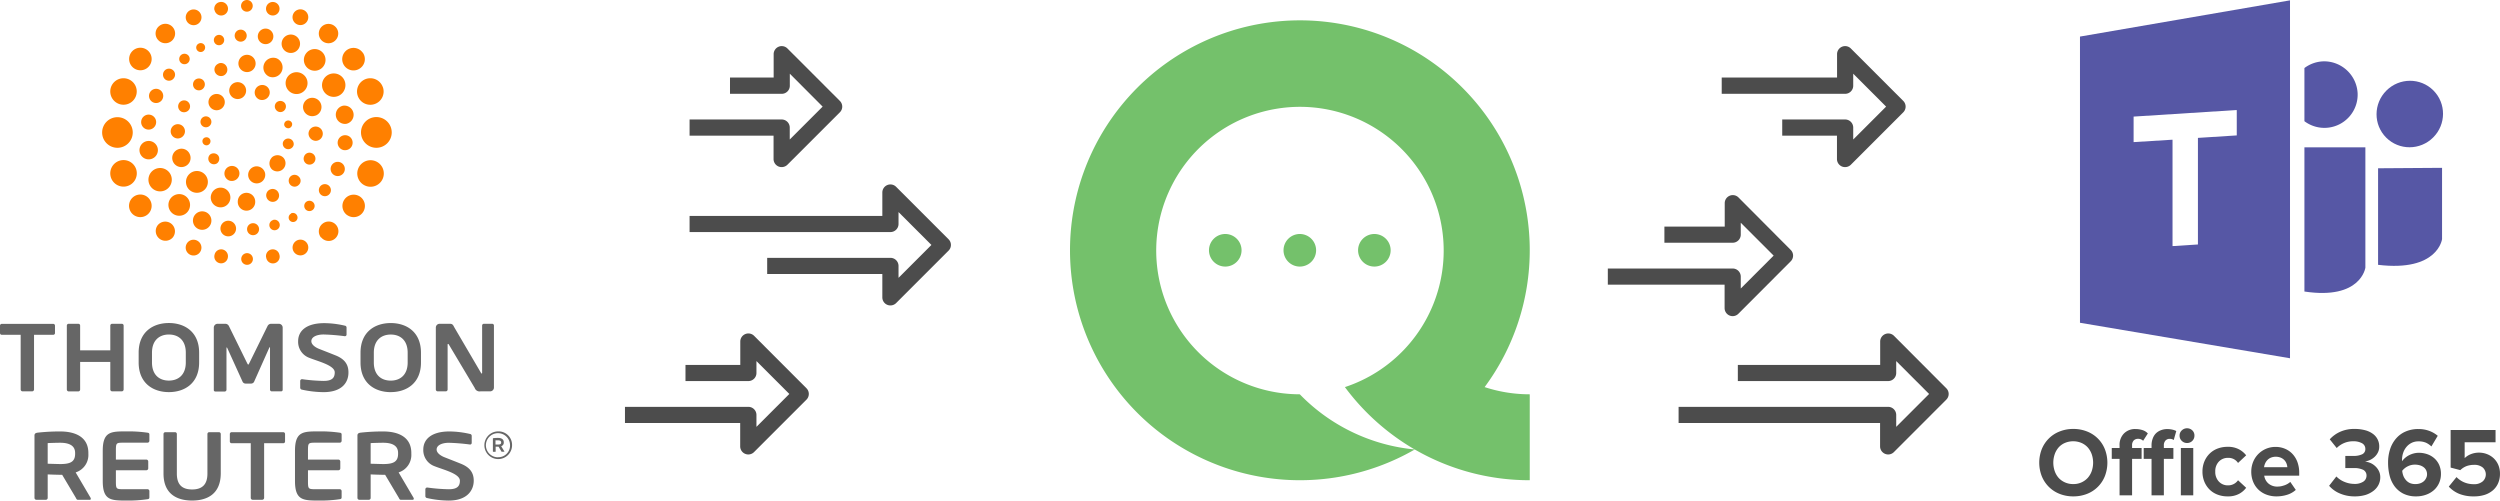<svg xmlns="http://www.w3.org/2000/svg" viewBox="0 0 787.4 157.66"><defs><style>.cls-1{fill:#4c4c4c;}.cls-2{fill:#5657a5;}.cls-3{fill:#74c16b;fill-rule:evenodd;}.cls-4{fill:#666;}.cls-5{fill:#ff8000;}</style></defs><title>partners</title><g id="Layer_2" data-name="Layer 2"><g id="copy_art" data-name="copy+art"><path class="cls-1" d="M653,156.34a11.51,11.51,0,0,1-4.28-.78,10,10,0,0,1-3.4-2.2,10.14,10.14,0,0,1-2.24-3.37,11.77,11.77,0,0,1,0-8.53,10,10,0,0,1,2.24-3.37,9.83,9.83,0,0,1,3.4-2.2,11.32,11.32,0,0,1,4.28-.79,11.44,11.44,0,0,1,4.31.79,9.89,9.89,0,0,1,5.63,5.57,11.77,11.77,0,0,1,0,8.53,9.89,9.89,0,0,1-5.63,5.57A11.63,11.63,0,0,1,653,156.34Zm0-3.88a6,6,0,0,0,4.54-1.93,6.47,6.47,0,0,0,1.26-2.13,8.21,8.21,0,0,0,0-5.36,6.62,6.62,0,0,0-1.26-2.14,5.83,5.83,0,0,0-2-1.41,6.73,6.73,0,0,0-5.14,0,5.69,5.69,0,0,0-2,1.41,6.57,6.57,0,0,0-1.24,2.14,8.21,8.21,0,0,0,0,5.36,6.42,6.42,0,0,0,1.24,2.13,6,6,0,0,0,2,1.41A6.12,6.12,0,0,0,653,152.46Z"/><path class="cls-1" d="M667.58,156V144.52h-2.46V141.1h2.46v-.8a5.07,5.07,0,0,1,1.39-3.78,4.88,4.88,0,0,1,3.63-1.39,7.3,7.3,0,0,1,2.12.31,3.82,3.82,0,0,1,1.76,1.08L675,138.83a2.22,2.22,0,0,0-1.63-.62,1.83,1.83,0,0,0-1.33.52,2.14,2.14,0,0,0-.52,1.57v.8h3v3.42h-3V156Zm10.07,0V144.52h-2.47V141.1h2.47v-.8a6,6,0,0,1,.37-2.17,4.43,4.43,0,0,1,1-1.63,4.55,4.55,0,0,1,1.59-1,5.42,5.42,0,0,1,2-.36,7.26,7.26,0,0,1,1.57.17,4.88,4.88,0,0,1,1.26.45l-.8,2.83a2.12,2.12,0,0,0-1.27-.37,1.73,1.73,0,0,0-1.33.54,2.18,2.18,0,0,0-.51,1.55v.8h3v3.42h-3V156Zm11.17-16.47a2.27,2.27,0,0,1-1.64-.67,2.22,2.22,0,0,1-.7-1.67,2.16,2.16,0,0,1,.7-1.64,2.4,2.4,0,0,1,3.31,0,2.2,2.2,0,0,1,.67,1.64,2.29,2.29,0,0,1-2.34,2.34ZM686.88,156V141.1h3.91V156Z"/><path class="cls-1" d="M701.57,156.34a8.55,8.55,0,0,1-3.17-.57,7.17,7.17,0,0,1-2.5-1.61,7.64,7.64,0,0,1-1.63-2.48,8.27,8.27,0,0,1-.58-3.16,8.17,8.17,0,0,1,.58-3.12,7.53,7.53,0,0,1,1.63-2.48,7.2,7.2,0,0,1,2.5-1.62,8.76,8.76,0,0,1,3.17-.57,7.28,7.28,0,0,1,3.71.84,7,7,0,0,1,2.17,1.84l-2.56,2.4a3.56,3.56,0,0,0-3.14-1.6,3.84,3.84,0,0,0-2.91,1.19,4.34,4.34,0,0,0-1.12,3.12,4.39,4.39,0,0,0,1.12,3.14,3.82,3.82,0,0,0,2.91,1.21,3.77,3.77,0,0,0,1.82-.44,3.7,3.7,0,0,0,1.32-1.17l2.56,2.37a6.68,6.68,0,0,1-2.17,1.88A7.28,7.28,0,0,1,701.57,156.34Z"/><path class="cls-1" d="M717,156.34a8.76,8.76,0,0,1-3.15-.55,7.36,7.36,0,0,1-2.53-1.57,7.17,7.17,0,0,1-1.66-2.46,8.42,8.42,0,0,1-.6-3.24,8.16,8.16,0,0,1,.57-3,7.55,7.55,0,0,1,7.12-4.76,7.54,7.54,0,0,1,3,.61,6.81,6.81,0,0,1,2.35,1.67,7.5,7.5,0,0,1,1.53,2.59,9.76,9.76,0,0,1,.53,3.32v.87H713.14a4,4,0,0,0,1.28,2.43,4.22,4.22,0,0,0,3,1,5.49,5.49,0,0,0,1-.1,8.39,8.39,0,0,0,1.09-.3,5.21,5.21,0,0,0,1-.46,4.9,4.9,0,0,0,.84-.61l1.73,2.52a7.25,7.25,0,0,1-2.74,1.54A11,11,0,0,1,717,156.34Zm3.42-9.2a4,4,0,0,0-.25-1.11,3.3,3.3,0,0,0-.64-1.06,3.43,3.43,0,0,0-1.13-.8,4.24,4.24,0,0,0-3.23,0,3.33,3.33,0,0,0-1.09.79,3.62,3.62,0,0,0-.68,1.06,3.89,3.89,0,0,0-.31,1.14Z"/><path class="cls-1" d="M741.68,156.34a11.65,11.65,0,0,1-4.91-1,9.06,9.06,0,0,1-3.19-2.34l2.28-2.93a7.45,7.45,0,0,0,2.62,1.73,8.17,8.17,0,0,0,3,.61,4.9,4.9,0,0,0,2.88-.72,2.24,2.24,0,0,0,1-1.89,2,2,0,0,0-1-1.8,6.47,6.47,0,0,0-3.13-.57h-1.48l-.66,0-.41,0V143.6h.44l.7,0h1.41a6.28,6.28,0,0,0,2.76-.52,1.77,1.77,0,0,0,1-1.67,2,2,0,0,0-1.09-1.83,5.63,5.63,0,0,0-2.73-.6,7.26,7.26,0,0,0-5.2,2.13l-2.19-2.74a9.79,9.79,0,0,1,3.2-2.34,10.71,10.71,0,0,1,4.65-.93,12.38,12.38,0,0,1,3.23.39,7.12,7.12,0,0,1,2.44,1.11,4.81,4.81,0,0,1,2.06,4.07,4,4,0,0,1-.38,1.77,4.85,4.85,0,0,1-1,1.39,5.71,5.71,0,0,1-1.43,1,6.69,6.69,0,0,1-1.66.53,7.46,7.46,0,0,1,1.63.43,5.29,5.29,0,0,1,1.55,1,5.19,5.19,0,0,1,1.16,1.51,4.43,4.43,0,0,1,.46,2,5.24,5.24,0,0,1-.57,2.43,5.6,5.6,0,0,1-1.63,1.91A8.15,8.15,0,0,1,745,155.9,11.9,11.9,0,0,1,741.68,156.34Z"/><path class="cls-1" d="M761,156.34a8.83,8.83,0,0,1-4-.84,7.9,7.9,0,0,1-2.76-2.28,9.59,9.59,0,0,1-1.59-3.36,16.41,16.41,0,0,1-.5-4.11,13.53,13.53,0,0,1,.64-4.28,9.69,9.69,0,0,1,1.87-3.35,8.18,8.18,0,0,1,3-2.2,9.87,9.87,0,0,1,4.06-.79,9.59,9.59,0,0,1,3.42.59,8.84,8.84,0,0,1,2.65,1.54l-2,3.35a6.16,6.16,0,0,0-1.77-1.2,5.94,5.94,0,0,0-2.33-.4,4.77,4.77,0,0,0-2.08.45,5,5,0,0,0-1.61,1.23,5.91,5.91,0,0,0-1.07,1.85,6.79,6.79,0,0,0-.38,2.29,2.39,2.39,0,0,0,0,.43,6,6,0,0,1,.91-1,6.53,6.53,0,0,1,1.23-.85,7.21,7.21,0,0,1,1.49-.58,6.48,6.48,0,0,1,1.64-.22,8.3,8.3,0,0,1,2.64.43,6.67,6.67,0,0,1,2.23,1.28,6.11,6.11,0,0,1,1.54,2.09,6.92,6.92,0,0,1,.57,2.88,6.84,6.84,0,0,1-.57,2.8,6.52,6.52,0,0,1-1.6,2.24,7.45,7.45,0,0,1-2.48,1.47A9.07,9.07,0,0,1,761,156.34Zm-.24-3.88a4.27,4.27,0,0,0,1.57-.26,3.41,3.41,0,0,0,1.14-.69,3.12,3.12,0,0,0,.7-1,2.51,2.51,0,0,0,.25-1.09,2.88,2.88,0,0,0-.32-1.39,2.79,2.79,0,0,0-.85-.95,3.8,3.8,0,0,0-1.22-.56,5.66,5.66,0,0,0-1.43-.18,4.94,4.94,0,0,0-2.21.51,5.07,5.07,0,0,0-1.79,1.43,6.14,6.14,0,0,0,.32,1.48,4.56,4.56,0,0,0,.76,1.34,3.6,3.6,0,0,0,1.24,1A4.14,4.14,0,0,0,760.71,152.46Z"/><path class="cls-1" d="M779.18,156.34a12,12,0,0,1-4.65-.81,9.19,9.19,0,0,1-3.26-2.27l2.43-3a7.35,7.35,0,0,0,2.43,1.66,7.67,7.67,0,0,0,3,.58,4.05,4.05,0,0,0,2.83-.89,2.94,2.94,0,0,0,0-4.37,4.06,4.06,0,0,0-2.72-.83,6.92,6.92,0,0,0-2.34.38,5.8,5.8,0,0,0-2,1.28l-3.05-.8V135.44H786v3.85h-9.73v5a5.89,5.89,0,0,1,1.93-1.24,6.88,6.88,0,0,1,2.6-.49,7,7,0,0,1,2.49.46,6.53,6.53,0,0,1,2.11,1.31,6.22,6.22,0,0,1,1.45,2.08,6.92,6.92,0,0,1,.54,2.8,7.24,7.24,0,0,1-.59,3,6.16,6.16,0,0,1-1.66,2.24,7.5,7.5,0,0,1-2.6,1.42A10.89,10.89,0,0,1,779.18,156.34Z"/><ellipse class="cls-2" cx="758.99" cy="35.92" rx="10.51" ry="10.43" transform="translate(196.9 547.2) rotate(-45)"/><path class="cls-2" d="M742.56,29.42a10.59,10.59,0,0,0-10.34-10.1,10.46,10.46,0,0,0-6.42,2.11V38.17a10.47,10.47,0,0,0,16.76-8.75Z"/><path class="cls-2" d="M725.8,91.82C743.62,94.52,745,84.3,745,84.3V46.4H725.8Z"/><path class="cls-2" d="M749,83.41c18.86,2.27,20.15-8.1,20.15-8.1V52.86L749,53Z"/><path class="cls-2" d="M655.11,101.66l66.15,11.18V.11L655.11,11.52ZM672,36.72l32.49-2.07v8l-12.23.78V77l-8,.51V44L672,44.76Z"/><path class="cls-3" d="M445.6,141.57a58.13,58.13,0,0,1-36.21-17.38,45.27,45.27,0,1,1,14.2-2.27,72.82,72.82,0,0,0,22,19.65ZM385.91,73.7a5.13,5.13,0,1,1-5.13,5.13,5.13,5.13,0,0,1,5.13-5.13Zm23.48,0a5.13,5.13,0,1,1-5.13,5.13,5.13,5.13,0,0,1,5.13-5.13Zm23.47,0a5.13,5.13,0,1,1-5.12,5.13,5.13,5.13,0,0,1,5.12-5.13Zm12.74,67.87a72.1,72.1,0,0,0,36.21,9.68V124.19a45.43,45.43,0,0,1-14.21-2.27,72.44,72.44,0,0,0,0-86.18,72.9,72.9,0,0,0-22-19.65,72.42,72.42,0,1,0,0,125.48Z"/><path class="cls-4" d="M16.72,105.45h-6v17.21a.6.6,0,0,1-.61.6h-3a.6.6,0,0,1-.6-.6V105.45H.6a.55.55,0,0,1-.6-.53v-2.37A.57.57,0,0,1,.6,102H16.72a.57.57,0,0,1,.6.57v2.37A.55.55,0,0,1,16.72,105.45Zm21.62,17.81h-3a.6.6,0,0,1-.6-.6V114h-9.5v8.68a.59.59,0,0,1-.59.6h-3a.6.6,0,0,1-.6-.6V102.55a.57.57,0,0,1,.6-.57h3a.56.56,0,0,1,.59.57v7.78h9.5v-7.78a.57.57,0,0,1,.6-.57h3a.57.57,0,0,1,.6.57v20.11A.6.6,0,0,1,38.34,123.26Zm14.85.24c-4.94,0-9.52-2.76-9.52-9.35v-3.06c0-6.6,4.58-9.35,9.52-9.35s9.53,2.75,9.53,9.35v3.06C62.72,120.74,58.14,123.5,53.19,123.5Zm5.33-12.41c0-4-2.39-5.73-5.33-5.73s-5.32,1.77-5.32,5.73v3.06c0,4,2.39,5.72,5.32,5.72s5.33-1.76,5.33-5.72Zm30,12.17h-3a.57.57,0,0,1-.48-.6v-13c0-.21,0-.3-.09-.3s-.09.09-.15.18L80,120.3a1.08,1.08,0,0,1-1,.51H77.44a1.08,1.08,0,0,1-1-.51l-4.87-10.71c-.06-.09-.12-.18-.15-.18s-.09.09-.09.3v13a.57.57,0,0,1-.48.6h-3a.46.46,0,0,1-.51-.45V103.18a1.2,1.2,0,0,1,1.2-1.2H71a1.26,1.26,0,0,1,1.1.72l5.75,11.7c.15.27.21.42.34.42s.17-.15.32-.42l5.75-11.7a1.26,1.26,0,0,1,1.11-.72h2.46a1.2,1.2,0,0,1,1.2,1.2v19.63A.47.47,0,0,1,88.53,123.26Zm65.83,0h-3a1.61,1.61,0,0,1-1.83-1.07l-8.12-13.62c-.09-.18-.18-.24-.27-.24s-.15.06-.15.24v14.09a.58.58,0,0,1-.58.6h-2.54a.59.59,0,0,1-.59-.6V103.18a1.19,1.19,0,0,1,1.19-1.2h3.24c.62,0,.95.18,1.32,1l8.45,14.42c.06.15.14.24.24.24s.14-.09.14-.27V102.55a.55.55,0,0,1,.57-.57H155a.55.55,0,0,1,.57.57v19.51A1.2,1.2,0,0,1,154.36,123.26Zm-52.46.25a32.74,32.74,0,0,1-6.77-.78.64.64,0,0,1-.57-.6V120a.57.57,0,0,1,.57-.57h.06a54.27,54.27,0,0,0,6.77.54c2.67,0,3.48-1,3.48-2.69,0-2.24-5.36-3.49-8-4.57a5.36,5.36,0,0,1-3.53-5.24c0-3.3,2.65-5.69,8.23-5.69a29,29,0,0,1,6.48.79.6.6,0,0,1,.54.56v2.22a.51.51,0,0,1-.51.54h-.06a63.93,63.93,0,0,0-6.64-.54c-2.21,0-3.88.78-3.88,2.12,0,1,1.13,1.9,2.46,2.42s3.08,1.21,5.07,2c2.53,1,4.16,2.51,4.16,5.38C109.78,120.28,107.9,123.51,101.9,123.51Zm21.18,0c-4.94,0-9.52-2.76-9.52-9.35v-3.06c0-6.6,4.58-9.35,9.52-9.35s9.52,2.76,9.52,9.35v3.06C132.6,120.74,128,123.5,123.08,123.5Zm5.33-12.41c0-4-2.39-5.73-5.33-5.73s-5.33,1.77-5.33,5.73v3.06c0,4,2.4,5.72,5.33,5.72s5.33-1.76,5.33-5.72ZM28.15,157.41H24.49c-.32,0-.45-.31-.59-.6l-4.32-7.27h-.66c-.79,0-3.21-.08-3.9-.12v7.39a.58.58,0,0,1-.57.6h-3a.6.6,0,0,1-.59-.6V137.17c0-.6.35-.81,1-.9a63.63,63.63,0,0,1,7.1-.38c4.61,0,8.87,1.64,8.87,6.77v.27a5.76,5.76,0,0,1-4,5.86l4.7,8a.39.39,0,0,1,.06.24A.33.33,0,0,1,28.15,157.41Zm-4.49-14.75c0-2.25-1.75-3.21-4.74-3.21-.64,0-3.36.06-3.9.12v6.49c.48,0,3.38.1,3.9.1,3.08,0,4.74-.6,4.74-3.23ZM36.5,151.5c0,2.51.1,2.58,2.36,2.58h7.59a.6.6,0,0,1,.6.6v1.92c0,.42-.15.57-.6.63a40.24,40.24,0,0,1-6.48.42c-5,0-7.61,0-7.61-6.15V142c0-6.17,2.64-6.13,7.61-6.13a42.07,42.07,0,0,1,6.48.41c.45.06.6.21.6.63v1.92a.6.6,0,0,1-.6.6H38.86c-2.26,0-2.36.07-2.36,2.57v2.75h9.59a.61.61,0,0,1,.6.6v2.16a.6.6,0,0,1-.6.6H36.5Zm24,6.15c-4.82,0-9-2.1-9-8.49V136.69a.58.58,0,0,1,.6-.57h3a.57.57,0,0,1,.6.57v12.47c0,3.42,1.58,5,4.81,5s4.82-1.62,4.82-5V136.69a.57.57,0,0,1,.6-.57h3a.58.58,0,0,1,.6.57v12.47C69.48,155.55,65.33,157.65,60.5,157.65ZM89.19,139.6h-6v17.21a.61.61,0,0,1-.61.6h-3a.6.6,0,0,1-.6-.6V139.6h-6a.55.55,0,0,1-.59-.54v-2.37a.57.57,0,0,1,.59-.57H89.19a.57.57,0,0,1,.59.57v2.37A.55.55,0,0,1,89.19,139.6Zm40.69,17.81h-3.66c-.33,0-.45-.31-.6-.6l-4.32-7.27h-.66c-.78,0-3.2-.08-3.9-.12v7.39a.57.57,0,0,1-.56.6h-3a.6.6,0,0,1-.6-.6V137.17c0-.6.36-.81,1-.9a63.77,63.77,0,0,1,7.1-.38c4.61,0,8.87,1.64,8.87,6.77v.27a5.76,5.76,0,0,1-4,5.86l4.71,8a.39.39,0,0,1,.06.24A.34.34,0,0,1,129.88,157.41Zm-4.5-14.75c0-2.25-1.74-3.21-4.74-3.21-.63,0-3.36.06-3.9.12v6.49c.49,0,3.39.1,3.9.1,3.09,0,4.74-.6,4.74-3.23Zm15.93,15a32,32,0,0,1-6.77-.79.63.63,0,0,1-.57-.59v-2.16a.57.57,0,0,1,.57-.57h.06a54.45,54.45,0,0,0,6.77.54c2.67,0,3.48-1,3.48-2.69,0-2.25-5.36-3.49-8-4.57a5.37,5.37,0,0,1-3.53-5.24c0-3.3,2.66-5.7,8.23-5.7a29.6,29.6,0,0,1,6.48.79.6.6,0,0,1,.54.57v2.22a.51.51,0,0,1-.51.54h0a64.59,64.59,0,0,0-6.66-.55c-2.22,0-3.88.78-3.88,2.13,0,1,1.13,1.89,2.46,2.42s3.07,1.2,5.06,2c2.53,1,4.17,2.5,4.17,5.38S147.31,157.66,141.31,157.66ZM97,151.5c0,2.51.09,2.58,2.37,2.58H107a.6.6,0,0,1,.6.6v1.92c0,.42-.15.57-.6.63a40.18,40.18,0,0,1-6.47.42c-5,0-7.62,0-7.62-6.15V142c0-6.17,2.63-6.13,7.62-6.13a42,42,0,0,1,6.47.41c.45.06.6.21.6.63v1.92a.6.6,0,0,1-.6.6H99.37c-2.28,0-2.37.07-2.37,2.57v2.75h9.59a.6.6,0,0,1,.59.6v2.16a.59.59,0,0,1-.59.6H97Zm59.85-15.63a4.36,4.36,0,1,0,4.43,4.35A4.25,4.25,0,0,0,156.85,135.87Zm0,8.16a3.8,3.8,0,1,1,3.79-3.81A3.66,3.66,0,0,1,156.85,144Zm2-1.86-1-1.63a1.17,1.17,0,0,0,.82-1.19v-.06c0-1-.86-1.37-1.8-1.37a12.22,12.22,0,0,0-1.44.08c-.12,0-.19.06-.19.18v4a.12.12,0,0,0,.12.12H156a.12.12,0,0,0,.11-.12v-1.5l.79,0h.13l.88,1.48c0,.06.06.12.12.12h.75a.07.07,0,0,0,.07-.07A.09.09,0,0,0,158.86,142.17Zm-1-2.82c0,.53-.33.66-1,.66l-.79,0v-1.32l.79,0c.61,0,1,.2,1,.65Z"/><path class="cls-5" d="M118.55,46.55a4.84,4.84,0,1,1,4.83-4.85A4.84,4.84,0,0,1,118.55,46.55Zm2.06-19A4.18,4.18,0,1,0,118,32.77,4.17,4.17,0,0,0,120.61,27.5Zm-6.36-10.94a3.55,3.55,0,1,0-.89,4.94A3.53,3.53,0,0,0,114.25,16.56ZM105.4,8.22a3.05,3.05,0,1,0,.41,4.3A3,3,0,0,0,105.4,8.22ZM95.66,3.17a2.48,2.48,0,0,0-2.09,4.5,2.48,2.48,0,1,0,2.09-4.5ZM86.37.67A2.13,2.13,0,1,0,88,3.18,2.13,2.13,0,0,0,86.37.67ZM77.76,0A1.84,1.84,0,1,0,79.6,1.83,1.83,1.83,0,0,0,77.76,0ZM41.81,41.7A4.82,4.82,0,1,0,37,46.55,4.82,4.82,0,0,0,41.81,41.7Zm1.07,11.59a4.18,4.18,0,1,0-2.66,5.28A4.19,4.19,0,0,0,42.88,53.29Zm4.26,9.53a3.56,3.56,0,1,0-.91,4.93A3.55,3.55,0,0,0,47.14,62.82ZM54,70.5a3.06,3.06,0,0,0-4.31.41,3.06,3.06,0,0,0,4.72,3.89A3.07,3.07,0,0,0,54,70.5ZM62,75.74a2.45,2.45,0,0,0-3.28,1.2A2.48,2.48,0,1,0,62,75.74Zm8.11,2.83a2.15,2.15,0,0,0-2.53,1.66,2.14,2.14,0,1,0,4.18.88A2.17,2.17,0,0,0,70.07,78.57Zm7.71,1.16a1.84,1.84,0,1,0,1.84,1.84A1.85,1.85,0,0,0,77.78,79.73ZM37.61,32.78a4.17,4.17,0,1,0-2.67-5.28A4.18,4.18,0,0,0,37.61,32.78ZM42.19,21.5a3.55,3.55,0,1,0-.89-4.94A3.57,3.57,0,0,0,42.19,21.5Zm7.54-9a3.06,3.06,0,1,0,.41-4.3A3,3,0,0,0,49.73,12.51Zm9-6a2.48,2.48,0,0,0,4.5-2.09,2.48,2.48,0,1,0-4.5,2.09Zm8.85-3.31A2.14,2.14,0,1,0,69.19.66,2.11,2.11,0,0,0,67.53,3.17Zm47.81,55.42a4.18,4.18,0,1,0-2.65-5.29A4.18,4.18,0,0,0,115.34,58.59Zm-6,9.16a3.54,3.54,0,1,0-.91-4.93A3.56,3.56,0,0,0,109.33,67.75Zm-8.23,7a3.06,3.06,0,1,0,.42-4.3A3.07,3.07,0,0,0,101.1,74.8ZM92.37,79a2.48,2.48,0,1,0,1.2-3.29A2.51,2.51,0,0,0,92.37,79Zm-8.53,2.06A2.13,2.13,0,1,0,88,80.23a2.13,2.13,0,1,0-4.18.86Zm24.52-56a3.69,3.69,0,1,0-1.48,5A3.72,3.72,0,0,0,108.36,25.06Zm-6.91-8.68a3.39,3.39,0,0,0-4.81.15,3.41,3.41,0,1,0,4.81-.15Zm-8.57-5.2a2.9,2.9,0,1,0,1.32,3.88A2.88,2.88,0,0,0,92.88,11.18ZM84.11,9.05a2.45,2.45,0,1,0,1.94,2.88A2.45,2.45,0,0,0,84.11,9.05Zm-8.43.29a1.89,1.89,0,0,0,.26,3.78,1.89,1.89,0,1,0-.26-3.78Zm-7.14,1.71a1.63,1.63,0,1,0,2,1.08A1.63,1.63,0,0,0,68.54,11.05Zm-6,2.7a1.39,1.39,0,0,0-.57,1.9,1.41,1.41,0,0,0,1.91.56,1.44,1.44,0,0,0,.57-1.91A1.4,1.4,0,0,0,62.54,13.75ZM53.66,54.83a3.68,3.68,0,1,0-1.47,5A3.69,3.69,0,0,0,53.66,54.83Zm5.12,7.22a3.41,3.41,0,1,0,.16,4.83A3.42,3.42,0,0,0,58.78,62.05ZM65,66.88a2.91,2.91,0,1,0,1.29,3.88A2.93,2.93,0,0,0,65,66.88Zm7.37,2.69a2.46,2.46,0,1,0,1.94,2.87A2.47,2.47,0,0,0,72.39,69.57Zm7.21.73a1.87,1.87,0,0,0-1.76,2,1.89,1.89,0,1,0,1.76-2Zm6.46-1a1.64,1.64,0,1,0,2,1.09A1.65,1.65,0,0,0,86.06,69.25Zm5.6-2a1.4,1.4,0,1,0,1.91.57A1.4,1.4,0,0,0,91.66,67.21ZM47.52,50.11a2.9,2.9,0,0,0-1-5.7,2.9,2.9,0,1,0,1,5.7Zm-.94-9.3a2.36,2.36,0,1,0,.48-4.7,2.36,2.36,0,1,0-.48,4.7Zm1.76-8.52a2.24,2.24,0,1,0-1.25-2.91A2.25,2.25,0,0,0,48.34,32.29Zm3.76-7.23a1.89,1.89,0,0,0,2.65-.42A1.85,1.85,0,0,0,54.36,22a1.88,1.88,0,0,0-2.64.38A1.92,1.92,0,0,0,52.1,25.06Zm4.72-5.44a1.65,1.65,0,1,0,.2-2.29A1.65,1.65,0,0,0,56.82,19.62ZM109.07,39a2.9,2.9,0,0,0-1-5.71,2.9,2.9,0,0,0,1,5.71Zm-.6,8.29a2.36,2.36,0,1,0-2.11-2.6A2.37,2.37,0,0,0,108.47,47.31Zm-2.94,8a2.24,2.24,0,1,0-1.24-2.91A2.26,2.26,0,0,0,105.53,55.29Zm-4.34,6.13a1.9,1.9,0,1,0-.39-2.66A1.92,1.92,0,0,0,101.19,61.42Zm-5,4.48a1.65,1.65,0,0,0,2.33.19,1.61,1.61,0,0,0,.18-2.3,1.67,1.67,0,0,0-2.3-.18A1.64,1.64,0,0,0,96.2,65.9Zm-.36-42.15a3.44,3.44,0,1,0,0,4.86A3.39,3.39,0,0,0,95.84,23.75Zm-8.68-5.37a3.11,3.11,0,0,0-2.34,5.76,3.11,3.11,0,0,0,2.34-5.76Zm-9.34-1.12a2.72,2.72,0,1,0,0,5.44A2.69,2.69,0,0,0,80.51,20,2.74,2.74,0,0,0,77.82,17.26Zm-9,2.78a2,2,0,0,0-1.12,2.63,2.1,2.1,0,0,0,2.68,1.15,2.06,2.06,0,0,0,1.08-2.68A2,2,0,0,0,68.81,20ZM64.47,54.88a3.44,3.44,0,0,0-4.9,4.84,3.5,3.5,0,0,0,4.9,0A3.43,3.43,0,0,0,64.47,54.88Zm6.16,4.44a3.1,3.1,0,1,0-2.3,5.76,3.07,3.07,0,0,0,4-1.68A3.14,3.14,0,0,0,70.63,59.32Zm7,1.41a2.74,2.74,0,0,0-2.74,2.71,2.75,2.75,0,1,0,5.49,0A2.76,2.76,0,0,0,77.65,60.73Zm7.44-1.06A2,2,0,0,0,84,62.3a2.05,2.05,0,0,0,2.64,1.14,2,2,0,0,0,1.09-2.67A2,2,0,0,0,85.09,59.67ZM58.17,52.43a2.86,2.86,0,0,0,1.64-3.77,2.81,2.81,0,0,0-3.72-1.61,2.88,2.88,0,0,0,2.08,5.38ZM56,43.61a2.29,2.29,0,0,0,2.26-2.23A2.25,2.25,0,1,0,56,43.61Zm1.25-8.39a1.93,1.93,0,0,0,2.47-1,1.91,1.91,0,0,0-1-2.46,1.88,1.88,0,0,0-2.46,1A1.9,1.9,0,0,0,57.22,35.22Zm42.15,1.2A2.89,2.89,0,0,0,97.3,31a2.89,2.89,0,1,0,2.07,5.4Zm0,7.94a2.25,2.25,0,1,0-2.23-2.3A2.35,2.35,0,0,0,99.41,44.36ZM96.75,51.7a1.87,1.87,0,1,0,1.46-3.45,1.79,1.79,0,0,0-2.42,1A1.86,1.86,0,0,0,96.75,51.7ZM61.3,27.89a1.86,1.86,0,0,0,2.68,0,1.88,1.88,0,0,0,0-2.64,1.91,1.91,0,0,0-2.65,0A1.93,1.93,0,0,0,61.3,27.89ZM91.45,58.22a1.83,1.83,0,0,0,2.66,0,1.74,1.74,0,0,0,0-2.58,1.84,1.84,0,0,0-2.63-.05A1.89,1.89,0,0,0,91.45,58.22ZM74.28,25.94a2.66,2.66,0,1,0,3.17,2A2.66,2.66,0,0,0,74.28,25.94Zm-7.86,4.39a2.57,2.57,0,1,0,3.62,0A2.6,2.6,0,0,0,66.42,30.33Zm-3.21,7.56a1.72,1.72,0,1,0,2.1-1.18A1.71,1.71,0,0,0,63.21,37.89Zm17,14.57a2.69,2.69,0,1,0,3.26,2A2.75,2.75,0,0,0,80.17,52.46Zm5.4-2.83a2.65,2.65,0,0,0,0,3.68,2.58,2.58,0,0,0,3.64-3.65A2.6,2.6,0,0,0,85.57,49.63Zm3.52-4.83a1.72,1.72,0,0,0,1.2,2.13,1.77,1.77,0,0,0,2.15-1.22,1.74,1.74,0,0,0-3.35-.91ZM84.82,29.92a2.35,2.35,0,0,0-1.37-3,2.38,2.38,0,1,0-1.7,4.45A2.44,2.44,0,0,0,84.82,29.92Zm-9.55,25.5a2.34,2.34,0,0,0-1.36-3,2.38,2.38,0,1,0-1.69,4.45A2.42,2.42,0,0,0,75.27,55.42ZM89.38,34.93a1.79,1.79,0,0,0,.31-2.49,1.83,1.83,0,0,0-2.48-.29,1.73,1.73,0,0,0-.27,2.45A1.71,1.71,0,0,0,89.38,34.93Zm-21,16.5a1.8,1.8,0,0,0,.32-2.49,1.85,1.85,0,0,0-2.5-.29,1.77,1.77,0,0,0,2.18,2.78ZM91,40.38a1.3,1.3,0,0,0,1-1.49,1.27,1.27,0,0,0-2.49.46A1.31,1.31,0,0,0,91,40.38ZM65.28,45.75a1.31,1.31,0,0,0,1-1.49,1.26,1.26,0,0,0-1.5-1,1.21,1.21,0,0,0-1,1.44A1.28,1.28,0,0,0,65.28,45.75Z"/><path class="cls-1" d="M280.44,96.2a2.53,2.53,0,0,1-2.54-2.54V86.3H241.63V81.21h38.81A2.55,2.55,0,0,1,283,83.75v3.76l10.36-10.36L283,66.79v3.75a2.55,2.55,0,0,1-2.55,2.55H217.19V68H277.9V60.64a2.54,2.54,0,0,1,4.34-1.8l16.51,16.51a2.53,2.53,0,0,1,0,3.6L282.24,95.46A2.54,2.54,0,0,1,280.44,96.2Z"/><path class="cls-1" d="M235.7,143.14a2.59,2.59,0,0,1-1-.2,2.54,2.54,0,0,1-1.57-2.35v-7.36H196.84v-5.09h38.87a2.55,2.55,0,0,1,2.54,2.55v3.75l10.36-10.36-10.36-10.36v3.76a2.54,2.54,0,0,1-2.54,2.54H215.9v-5.09h17.26v-7.36a2.55,2.55,0,0,1,4.35-1.8L254,122.28a2.55,2.55,0,0,1,0,3.6l-16.51,16.51A2.55,2.55,0,0,1,235.7,143.14Z"/><path class="cls-1" d="M246.21,52.63a2.5,2.5,0,0,1-1-.19,2.55,2.55,0,0,1-1.57-2.35V42.73H217.19v-5.1h29a2.55,2.55,0,0,1,2.55,2.55v3.76l10.36-10.36L248.76,23.21V27a2.55,2.55,0,0,1-2.55,2.55H229.92V24.43h13.75V17.07a2.54,2.54,0,0,1,4.34-1.8l16.51,16.51a2.53,2.53,0,0,1,0,3.6L248,51.89A2.58,2.58,0,0,1,246.21,52.63Z"/><path class="cls-1" d="M545.72,99.57a2.51,2.51,0,0,1-1-.2A2.54,2.54,0,0,1,543.18,97V89.66H506.4V84.57h39.32a2.55,2.55,0,0,1,2.55,2.54v3.76l10.36-10.36L548.27,70.15v3.76a2.55,2.55,0,0,1-2.55,2.54h-21.5V71.36h19V64a2.54,2.54,0,0,1,4.34-1.8L564,78.71a2.53,2.53,0,0,1,0,3.6L547.52,98.82A2.53,2.53,0,0,1,545.72,99.57Z"/><path class="cls-1" d="M581.14,52.63a2.5,2.5,0,0,1-1-.19,2.55,2.55,0,0,1-1.57-2.35V42.73H561.33v-5.1h19.81a2.55,2.55,0,0,1,2.55,2.55v3.76l10.36-10.36L583.69,23.21V27a2.55,2.55,0,0,1-2.55,2.55H542.27V24.43H578.6V17.07a2.54,2.54,0,0,1,4.34-1.8l16.51,16.51a2.55,2.55,0,0,1,0,3.6L582.94,51.89A2.58,2.58,0,0,1,581.14,52.63Z"/><path class="cls-1" d="M594.72,143.14a2.59,2.59,0,0,1-1-.2,2.54,2.54,0,0,1-1.57-2.35v-7.36H528.69v-5.09h66a2.55,2.55,0,0,1,2.54,2.55v3.75l10.36-10.36-10.36-10.36v3.76a2.54,2.54,0,0,1-2.54,2.54H547.35v-5.09h44.83v-7.36a2.55,2.55,0,0,1,4.35-1.8L613,122.28a2.53,2.53,0,0,1,0,3.6l-16.5,16.51A2.55,2.55,0,0,1,594.72,143.14Z"/></g></g></svg>